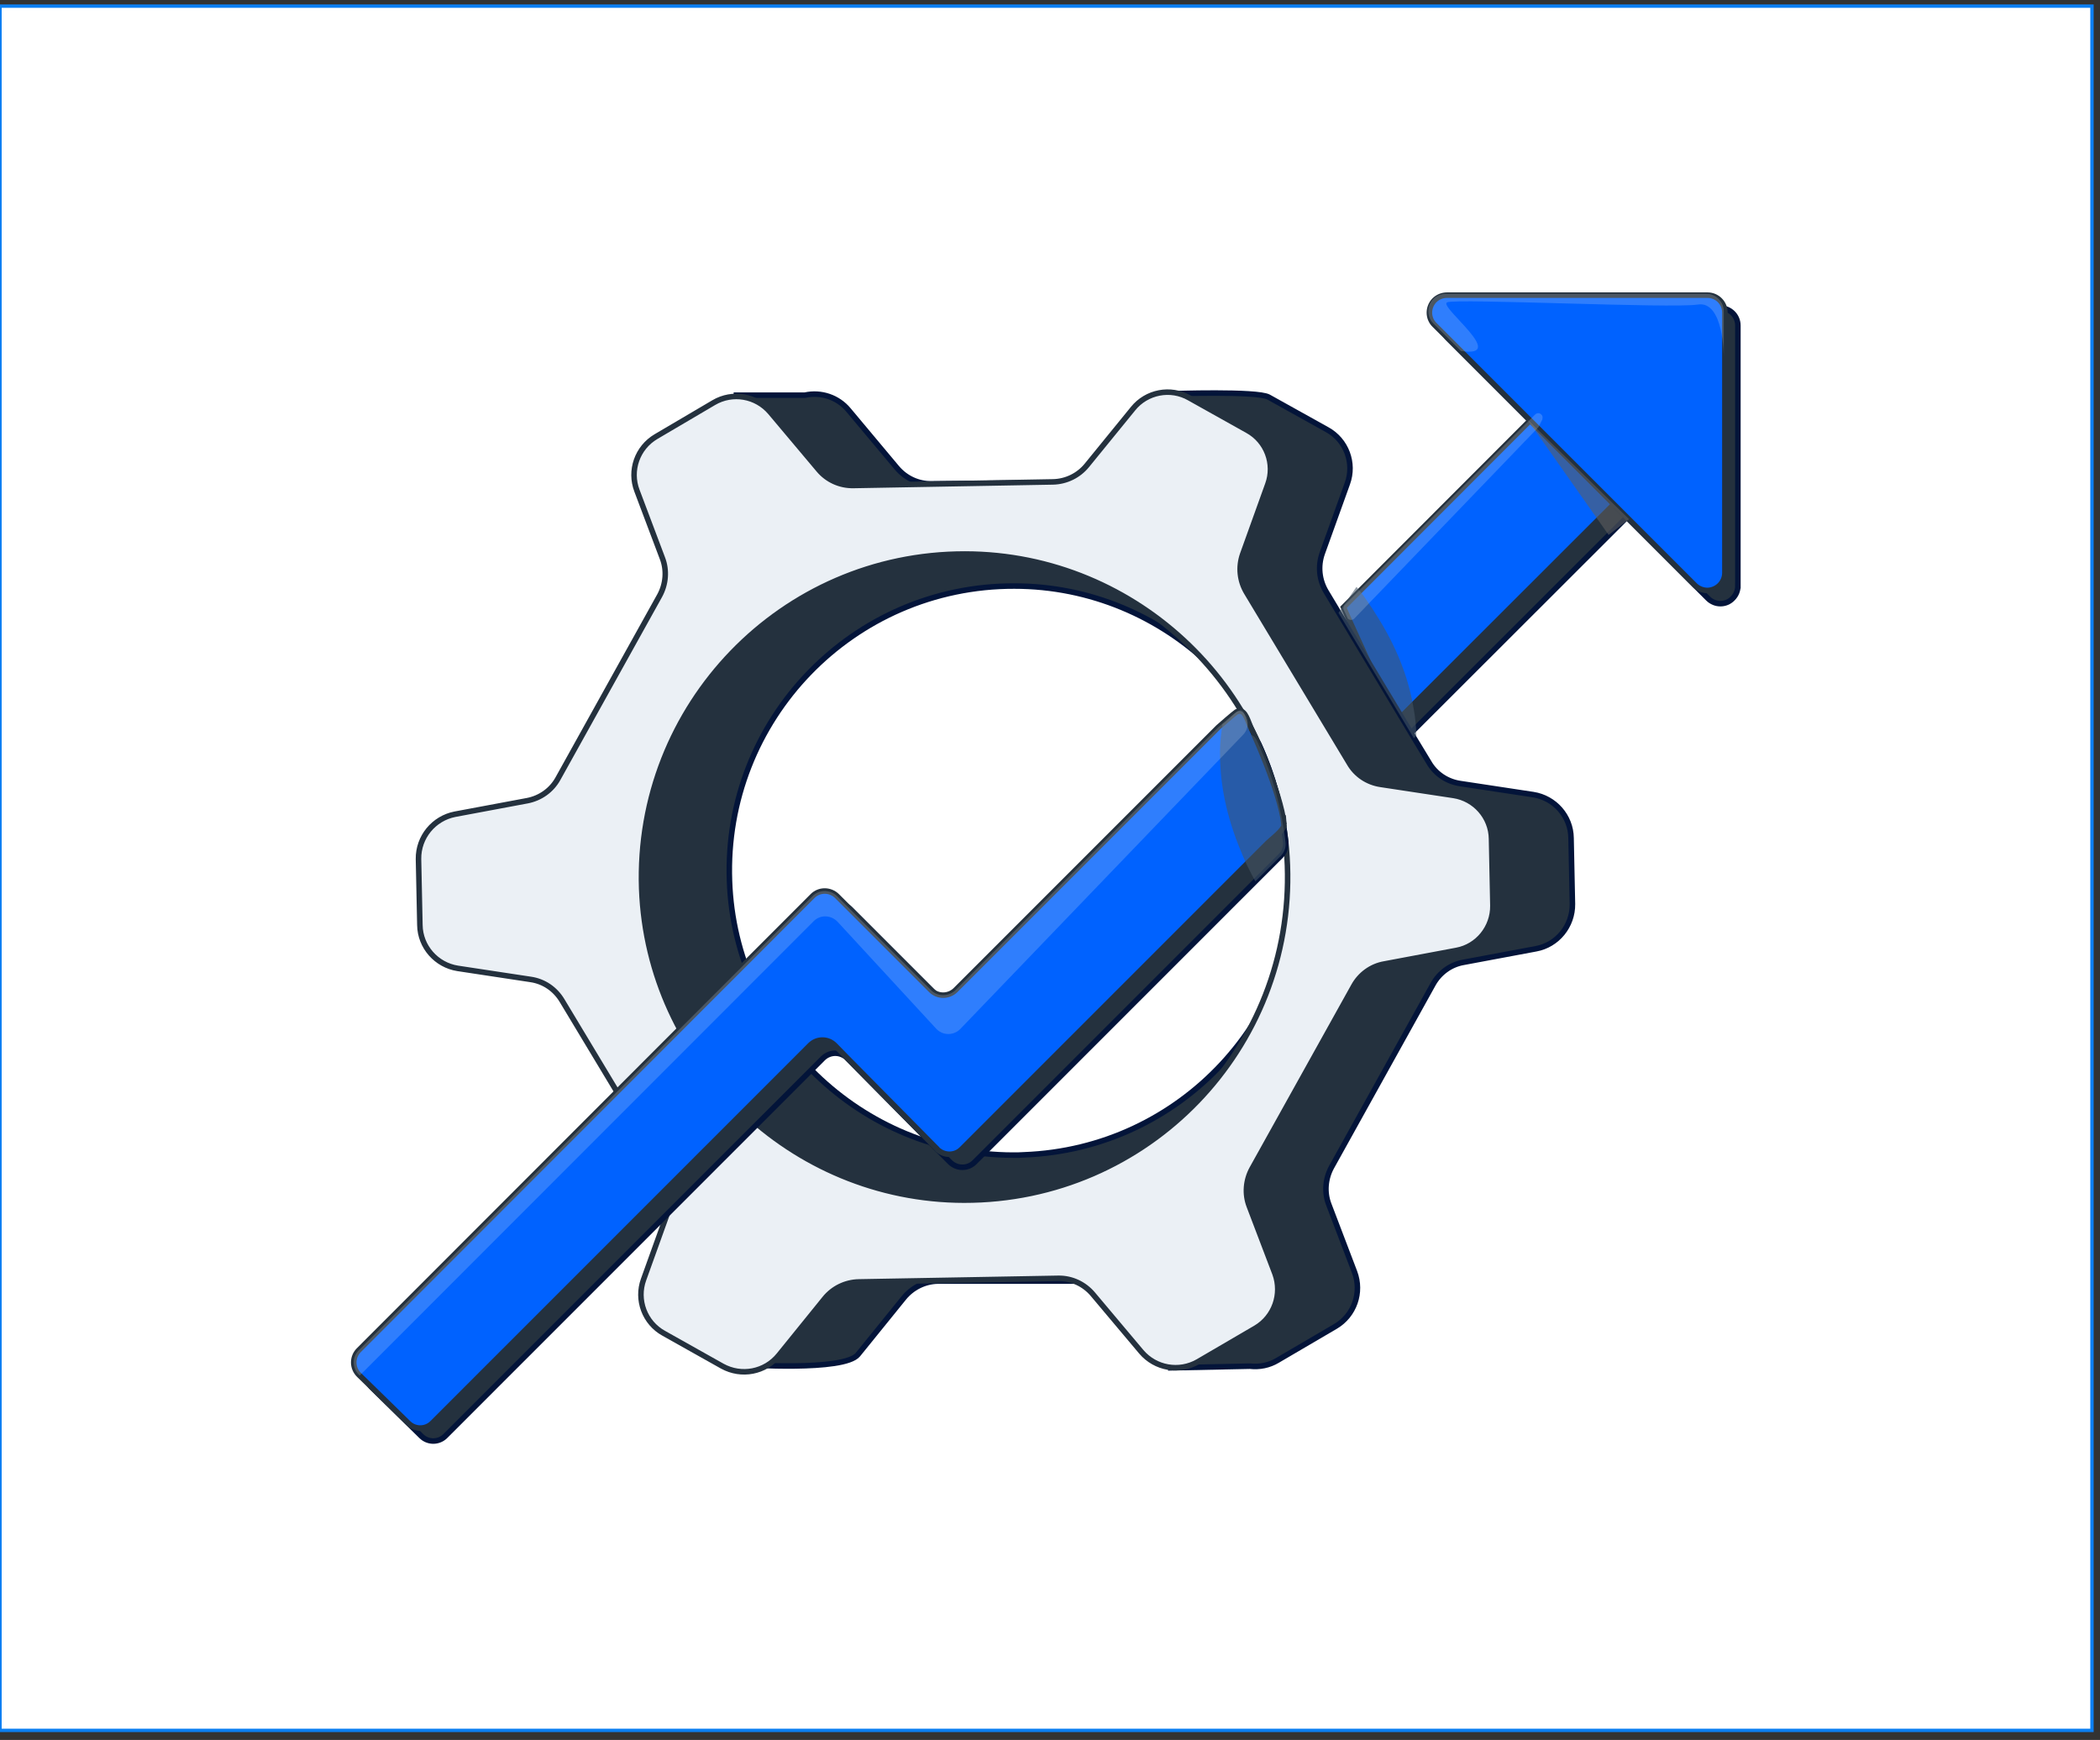 <svg xmlns:inkscape="http://www.inkscape.org/namespaces/inkscape" xmlns:sodipodi="http://sodipodi.sourceforge.net/DTD/sodipodi-0.dtd" xmlns="http://www.w3.org/2000/svg" xmlns:svg="http://www.w3.org/2000/svg" id="Layer_1" x="0px" y="0px" viewBox="0 0 621.199 514.589" xml:space="preserve" sodipodi:docname="Transformer-_Advance-with-automation-1.svg" width="621.199" height="514.589" inkscape:version="1.1.2 (0a00cf5339, 2022-02-04, custom)"><rect x="0" y="0" width="621.199" height="514.589" fill="#333333" stroke="none"/><defs id="defs38"></defs><style type="text/css" id="style2">	.st0{fill:#24313E;stroke:#031439;stroke-width:2;stroke-miterlimit:10;}	.st1{fill:#0062FF;stroke:#24313E;stroke-width:2;stroke-miterlimit:10;}	.st2{fill:#EBF0F5;stroke:#24313E;stroke-width:2;stroke-miterlimit:10;}	.st3{opacity:0.57;fill:#455666;enable-background:new    ;}	.st4{opacity:0.57;fill:#606060;enable-background:new    ;}	.st5{opacity:0.2;fill:#EBF0F5;enable-background:new    ;}</style><g inkscape:groupmode="layer" id="layer1" inkscape:label="Layer 1"><rect style="fill:#ffffff;stroke:#0c7ff2" id="rect906" width="618.823" height="509.939" x="0" y="1.815"></rect></g><g id="g33" transform="matrix(0.817,0,0,0.817,-91.89,-140.488)">	<g id="Layer_1_1_">		<polyline class="st0" points="603.5,396.5 712,288 712,348.7 622.5,438.1   " id="polyline4"></polyline>		<path class="st0" d="m 741.7,384 v -94.2 c 0,-3.5 -2.8,-6.3 -6.3,-6.3 h -94.2 c -3.5,0 -6.3,2.8 -6.4,6.3 0,1.7 0.7,3.4 1.9,4.6 l 94.2,94.2 c 2.5,2.5 6.5,2.5 8.9,0 1.3,-1.3 1.9,-2.9 1.9,-4.6 z" id="path6"></path>		<polygon class="st1" points="601.5,397.6 598.9,391.8 707.3,283.3 707.3,344 617.8,433.4 " id="polygon8"></polygon>		<path class="st0" d="m 681.3,475.3 c -0.1,-7.9 -6,-14.5 -13.7,-15.7 l -26.4,-4 c -4.8,-0.7 -9,-3.5 -11.4,-7.7 l -5.4,-8.9 -27.3,-45.4 -4.5,-7.5 c -2.5,-4.2 -3,-9.2 -1.4,-13.8 l 9.1,-25.3 c 2.7,-7.4 -0.4,-15.7 -7.3,-19.5 l -21.2,-11.8 c -4.1,-2.3 -35.4,-1.2 -35.4,-1.2 v 31.8 l -86.5,0.8 c -4.9,0.1 -9.5,-2 -12.7,-5.8 l -17.5,-20.9 c -3.8,-4.6 -9.9,-6.7 -15.8,-5.4 h -24.8 v 46.9 h -3 l 4.4,11.5 c 1.7,4.4 1.3,9.4 -1,13.6 l -36.8,66.2 c -2.3,4.2 -6.4,7.1 -11.1,8 l -26.2,4.9 c -7.8,1.5 -13.3,8.3 -13.2,16.2 l 0.4,24.2 c 0.1,7.9 6,14.5 13.8,15.7 l 26.5,4 c 4.8,0.7 8.9,3.5 11.4,7.7 l 37.2,61.9 c 2.5,4.2 3,9.2 1.4,13.8 l -3.5,9.8 h 2 v 46.5 c 0,0 36.7,2.6 41.7,-3.6 l 16.6,-20.5 c 3,-3.7 7.5,-6 12.3,-6.1 h 84.4 v 31.4 l 28.6,-0.6 c 3.5,0.4 7,-0.3 10,-2.1 l 21,-12.3 c 6.8,-4 9.7,-12.3 6.9,-19.7 L 593.6,608 c -1.7,-4.4 -1.3,-9.4 1,-13.6 l 36.7,-66.1 c 2.3,-4.2 6.4,-7.2 11.1,-8 l 26.2,-4.9 c 7.7,-1.4 13.3,-8.3 13.2,-16.2 z m -202,114.8 C 424.3,590 378.5,545.9 376.6,490.8 374.5,432.4 421.3,384 479.7,384.1 c 55.1,0 100.8,44.2 102.7,99.2 2,56.9 -42.4,104.6 -99.3,106.7 -1.3,0.1 -2.5,0.1 -3.8,0.1 z" id="path10"></path>		<path class="st2" d="m 264.5,506.8 c 0.1,7.9 6,14.5 13.7,15.7 l 26.4,4 c 4.8,0.7 8.9,3.5 11.4,7.7 l 37.2,61.8 c 2.5,4.2 3,9.2 1.4,13.8 l -9.1,25.3 c -2.7,7.4 0.4,15.7 7.3,19.5 l 21.2,11.9 c 6.9,3.8 15.5,2.2 20.5,-4 L 411.1,642 c 3,-3.7 7.5,-5.9 12.3,-6 l 72.2,-1.3 c 4.9,-0.1 9.5,2.1 12.6,5.8 l 17.5,20.8 c 5.1,6 13.7,7.5 20.5,3.6 l 20.9,-12.2 c 6.8,-4 9.7,-12.3 7,-19.7 l -9.3,-24.4 c -1.7,-4.4 -1.3,-9.4 1,-13.6 l 36.8,-66.1 c 2.3,-4.2 6.4,-7.2 11.1,-8 l 26.1,-4.9 c 7.7,-1.4 13.3,-8.3 13.2,-16.2 l -0.5,-24.2 c -0.1,-7.9 -6,-14.5 -13.7,-15.7 l -26.4,-4 c -4.8,-0.7 -9,-3.5 -11.4,-7.7 l -37.2,-61.8 c -2.5,-4.2 -3,-9.2 -1.4,-13.8 l 9.1,-25.3 c 2.7,-7.4 -0.4,-15.7 -7.3,-19.5 L 543.1,316 c -6.8,-3.9 -15.5,-2.2 -20.4,3.9 L 506,340.4 c -3,3.7 -7.5,5.9 -12.3,6 l -72.2,1.3 c -4.9,0.1 -9.5,-2 -12.6,-5.7 l -17.5,-20.8 c -5.1,-6 -13.7,-7.5 -20.5,-3.5 L 350,330 c -6.8,4 -9.7,12.3 -6.9,19.6 l 9.2,24.4 c 1.7,4.4 1.3,9.4 -1,13.6 l -36.8,66.2 c -2.3,4.2 -6.4,7.1 -11.1,8 l -26.2,4.9 c -7.7,1.5 -13.3,8.3 -13.2,16.2 z M 461.9,372.5 c 62.6,0.1 114.4,50.2 116.7,112.7 C 581,551.6 527.9,606.5 461.5,606.4 399,606.3 347.1,556.2 344.8,493.7 342.5,427.4 395.6,372.4 461.9,372.5 Z" id="path12"></path>		<path class="st0" d="M 576.2,481.8 567,491 465.3,592.7 c -2.4,2.4 -6.3,2.4 -8.8,0 0,0 0,0 0,0 l -4.2,-4.2 -33,-33.4 c -0.2,-0.2 -0.3,-0.3 -0.5,-0.5 -2.5,-2 -6,-1.8 -8.3,0.4 L 273.7,691.8 c -2.4,2.4 -6.3,2.4 -8.7,0 l -17.9,-17.6 c -0.2,-0.2 -0.4,-0.4 -0.6,-0.7 -1.9,-2.5 -1.6,-5.9 0.6,-8.1 L 411.5,501 c 2.4,-2.4 6.3,-2.4 8.8,0 l 34.1,34.1 c 2.4,2.4 6.3,2.4 8.8,0 l 95.2,-95.2 c 1.5,-1.5 3.8,-2.2 5.9,-1.6 1.8,0.4 3.4,1.7 4.1,3.4 5,11.1 8.2,22.9 9.6,35 0.2,1.9 -0.5,3.8 -1.8,5.1 z" id="path14"></path>		<path class="st1" d="m 577.4,470.4 c 0.2,1.9 -4.6,5.4 -5.9,6.7 l -7.7,7.7 L 460.6,588 c -2.2,2.2 -5.8,2.4 -8.3,0.4 -0.2,-0.1 -0.4,-0.3 -0.5,-0.5 l -33,-33.4 -4.1,-4.2 c -2.4,-2.4 -6.3,-2.5 -8.8,-0.1 0,0 0,0 0,0 L 269,687.1 c -2.4,2.4 -6.3,2.4 -8.7,0 l -13.8,-13.5 -3.8,-3.7 -0.3,-0.3 c -2.4,-2.4 -2.5,-6.3 -0.1,-8.8 0,0 0,0 0,0 L 406.7,496.3 c 2.4,-2.4 6.3,-2.4 8.8,0 l 34.1,34.1 c 2.4,2.4 6.3,2.4 8.8,0 l 95.2,-95.2 c 0.4,-0.4 6,-5.2 6.5,-5.5 2.8,-1.5 3.8,2.1 5.1,5.3 0.1,0.3 0.3,0.6 0.4,0.9 0.3,0.5 10.5,22.7 11.8,34.5 z" id="path16"></path>		<path class="st3" d="M 576.2,481.8 567,491 c -1,-1.7 -2,-3.8 -3.2,-6.2 -0.9,-1.9 -1.8,-4.1 -2.8,-6.6 -5.5,-13.8 -6.9,-25.4 -6.8,-34.2 0,-3.3 0.4,-6.7 0.9,-9.9 3,-1.7 6.3,-7.4 7.8,-4 0.2,0.4 2.2,7.4 2.3,7.8 1.7,0.4 2.3,1.9 3.1,3.8 5,11.1 8.2,22.9 9.6,35 0.3,1.9 -0.4,3.8 -1.7,5.1 z" id="path18"></path>		<path class="st3" d="m 625.3,438.3 c -0.3,0.3 -0.6,0.5 -0.9,0.9 l -27.3,-45.4 6.5,-9.4 c 1.3,1.5 2.7,3.3 4.2,5.6 1.2,1.7 2.5,3.7 3.9,6 7.8,12.6 11.2,23.8 12.6,32.4 0.6,3.2 0.9,6.5 1,9.9 z" id="path20"></path>		<path class="st1" d="m 730.7,278.8 c 3.5,0 6.3,2.8 6.3,6.3 v 94.2 c 0,3.5 -2.8,6.3 -6.3,6.4 -1.7,0 -3.4,-0.7 -4.6,-1.9 l -84.3,-84.3 -9.9,-9.9 c -2.5,-2.4 -2.5,-6.4 -0.1,-8.9 1.2,-1.2 2.8,-1.9 4.6,-1.9 z" id="path22"></path>		<polygon class="st4" points="702.3,359.9 665.7,324 665.4,323.7 694.9,365.6 " id="polygon24"></polygon>		<path class="st5" d="M 736.6,284.7 V 301 c 0,0 0,-20.3 -9.4,-18.8 -9.4,1.5 -87.6,-2.3 -90.8,-0.8 -3.1,1.6 22.6,20.3 5,17.6 l -9.9,-9.9 c -2.5,-2.4 -2.5,-6.4 -0.1,-8.9 1.2,-1.2 2.9,-1.9 4.6,-1.9 h 94.2 c 3.6,0 6.4,2.9 6.4,6.4 0,0 0,0 0,0 z" id="path26"></path>		<path class="st5" d="M 562.5,438 460.2,544.4 c -2.3,2.4 -6.1,2.5 -8.5,0.2 -0.1,-0.1 -0.2,-0.2 -0.3,-0.3 l -35.7,-38.7 c -2.3,-2.4 -6.1,-2.6 -8.5,-0.3 -0.1,0.1 -0.1,0.1 -0.2,0.2 l -164.3,164.4 -0.3,-0.3 c -2.4,-2.4 -2.5,-6.3 -0.1,-8.8 0,0 0,0 0,0 L 406.7,496.3 c 2.4,-2.4 6.3,-2.4 8.8,0 l 34.1,34.1 c 2.4,2.4 6.3,2.4 8.8,0 l 95.2,-95.2 c 0.4,-0.4 6,-5.2 6.5,-5.5 1.4,-0.8 2.3,-0.2 3.1,0.9 1.6,2.4 1.3,5.4 -0.7,7.4 z" id="path28"></path>		<path class="st5" d="m 670.9,323.8 -1.3,2.6 c -0.1,0.2 -0.2,0.3 -0.3,0.4 l -66.5,69.1 c -0.6,0.6 -1.6,0.6 -2.2,0.1 -0.1,-0.1 -0.3,-0.3 -0.3,-0.5 l -1.3,-2.8 c -0.3,-0.6 -0.1,-1.3 0.3,-1.7 l 69,-69 c 0.4,-0.4 1,-0.6 1.6,-0.4 v 0 c 0.8,0.3 1.3,1.1 1,1.9 0.1,0.2 0.1,0.2 0,0.3 z" id="path30"></path>	</g></g></svg>